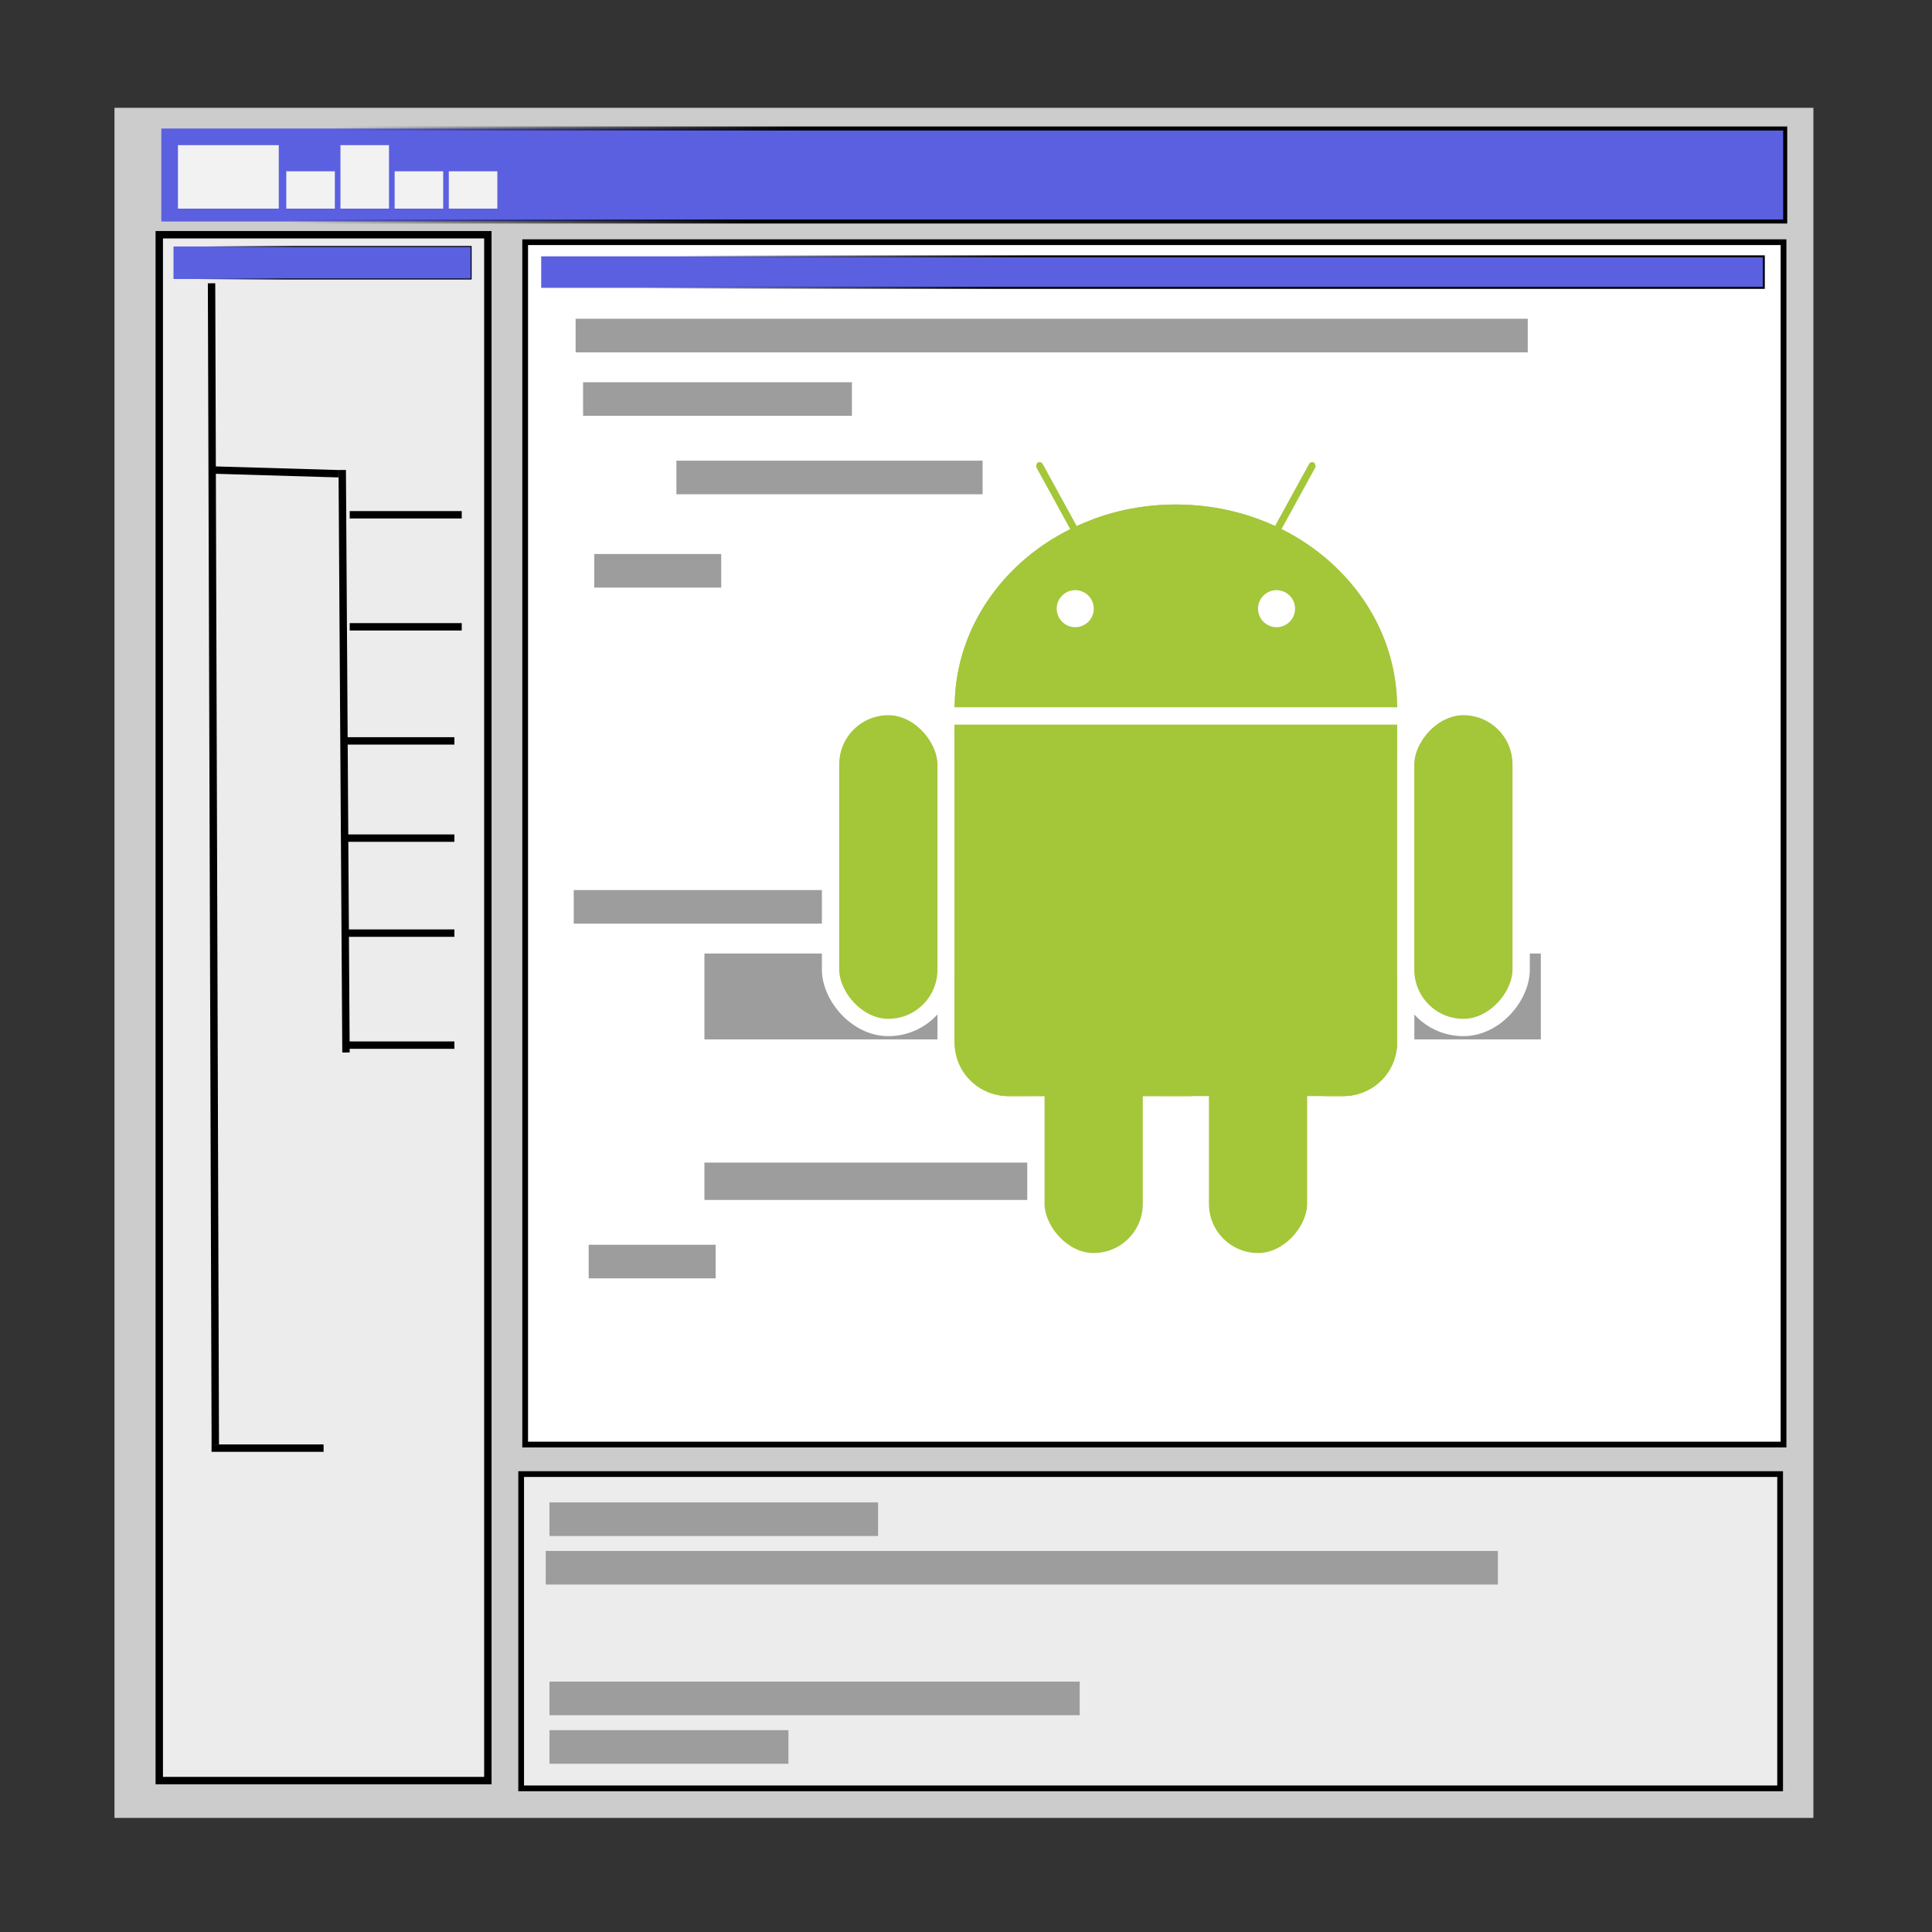 <?xml version="1.0" encoding="UTF-8" standalone="no"?>
<!-- Created with Inkscape (http://www.inkscape.org/) -->

<svg
   xmlns:dc="http://purl.org/dc/elements/1.1/"
   xmlns:cc="http://creativecommons.org/ns#"
   xmlns:rdf="http://www.w3.org/1999/02/22-rdf-syntax-ns#"
   xmlns:svg="http://www.w3.org/2000/svg"
   xmlns="http://www.w3.org/2000/svg"
   xmlns:xlink="http://www.w3.org/1999/xlink"
   xmlns:sodipodi="http://sodipodi.sourceforge.net/DTD/sodipodi-0.dtd"
   xmlns:inkscape="http://www.inkscape.org/namespaces/inkscape"
   width="64px"
   height="64px"
   id="svg3267"
   version="1.1"
   inkscape:version="0.48.2 r9819"
   sodipodi:docname="droidde-logo.svg"
   inkscape:export-filename="/home/eyecreate/Desktop/icon.png"
   inkscape:export-xdpi="76.257706"
   inkscape:export-ydpi="76.257706">
  <rect width="100%" height="100%" fill="#333333" stroke="none"/>
  <defs
     id="defs3269">
    <linearGradient
       y2="431.623"
       x2="148.745"
       y1="477.585"
       x1="210.622"
       gradientTransform="matrix(0.121,0,0,0.084,7.848,-30.999)"
       gradientUnits="userSpaceOnUse"
       id="linearGradient3988"
       xlink:href="#linearGradient3678-2-2"
       inkscape:collect="always" />
    <linearGradient
       inkscape:collect="always"
       id="linearGradient3678-2-2">
      <stop
         style="stop-color:#000000;stop-opacity:1;"
         offset="0"
         id="stop3680-1-4" />
      <stop
         style="stop-color:#000000;stop-opacity:0;"
         offset="1"
         id="stop3682-4-5" />
    </linearGradient>
    <linearGradient
       gradientTransform="matrix(0.03,0,0,0.086,3.293,-32.598)"
       y2="431.623"
       x2="148.745"
       y1="477.585"
       x1="210.622"
       gradientUnits="userSpaceOnUse"
       id="linearGradient3950"
       xlink:href="#linearGradient3678-2"
       inkscape:collect="always" />
    <linearGradient
       inkscape:collect="always"
       id="linearGradient3678-2">
      <stop
         style="stop-color:#000000;stop-opacity:1;"
         offset="0"
         id="stop3680-1" />
      <stop
         style="stop-color:#000000;stop-opacity:0;"
         offset="1"
         id="stop3682-4" />
    </linearGradient>
    <linearGradient
       inkscape:collect="always"
       xlink:href="#linearGradient3678"
       id="linearGradient3684"
       x1="210.622"
       y1="477.585"
       x2="148.745"
       y2="431.623"
       gradientUnits="userSpaceOnUse"
       gradientTransform="matrix(0.161,0,0,0.247,-8.044,-112.325)" />
    <linearGradient
       inkscape:collect="always"
       id="linearGradient3678">
      <stop
         style="stop-color:#000000;stop-opacity:1;"
         offset="0"
         id="stop3680" />
      <stop
         style="stop-color:#000000;stop-opacity:0;"
         offset="1"
         id="stop3682" />
    </linearGradient>
  </defs>
  <sodipodi:namedview
     id="base"
     pagecolor="#ffffff"
     bordercolor="#666666"
     borderopacity="1.0"
     inkscape:pageopacity="0.0"
     inkscape:pageshadow="2"
     inkscape:zoom="3.8890873"
     inkscape:cx="102.70618"
     inkscape:cy="17.066142"
     inkscape:current-layer="layer1"
     showgrid="true"
     inkscape:document-units="px"
     inkscape:grid-bbox="true"
     inkscape:window-width="1680"
     inkscape:window-height="1026"
     inkscape:window-x="0"
     inkscape:window-y="24"
     inkscape:window-maximized="1" />
  <g
     id="layer1"
     inkscape:label="Layer 1"
     inkscape:groupmode="layer">
    <rect
       style="color:#000000;fill:#cccccc;fill-opacity:1;fill-rule:nonzero;stroke:none;stroke-width:4.371;marker:none;visibility:visible;display:inline;overflow:visible;enable-background:accumulate"
       id="rect2816"
       width="56.279"
       height="56.65"
       x="3.792"
       y="3.571"
       rx="1.215"
       ry="0" />
    <rect
       style="color:#000000;fill:#ececec;fill-opacity:1;fill-rule:nonzero;stroke:#000000;stroke-width:0.245;stroke-miterlimit:4;stroke-opacity:1;stroke-dasharray:none;marker:none;visibility:visible;display:inline;overflow:visible;enable-background:accumulate"
       id="rect2816-1"
       width="10.885"
       height="51.208"
       x="5.276"
       y="7.776"
       rx="0.235"
       ry="0" />
    <rect
       style="color:#000000;fill:#ffffff;fill-opacity:1;fill-rule:nonzero;stroke:#000000;stroke-width:0.19;stroke-miterlimit:4;stroke-opacity:1;stroke-dasharray:none;marker:none;visibility:visible;display:inline;overflow:visible;enable-background:accumulate"
       id="rect2816-1-7"
       width="41.685"
       height="39.83"
       x="17.397"
       y="8.023"
       rx="0.9"
       ry="0" />
    <rect
       style="color:#000000;fill:#ececec;fill-opacity:1;fill-rule:nonzero;stroke:#000000;stroke-width:0.19;stroke-miterlimit:4;stroke-opacity:1;stroke-dasharray:none;marker:none;visibility:visible;display:inline;overflow:visible;enable-background:accumulate"
       id="rect2816-1-7-4"
       width="41.705"
       height="10.411"
       x="17.264"
       y="48.831"
       rx="0.9"
       ry="0" />
    <rect
       style="color:#000000;fill:#5b60e0;fill-opacity:1;fill-rule:nonzero;stroke:url(#linearGradient3684);stroke-width:0.134;stroke-miterlimit:4;stroke-opacity:1;stroke-dasharray:none;marker:none;visibility:visible;display:inline;overflow:visible;enable-background:accumulate"
       id="rect2816-1-0"
       width="53.793"
       height="3.08"
       x="5.344"
       y="4.257"
       rx="1.161"
       ry="0" />
    <rect
       style="color:#000000;fill:#9d9d9d;fill-opacity:1;fill-rule:nonzero;stroke:none;stroke-width:1;marker:none;visibility:visible;display:inline;overflow:visible;enable-background:accumulate"
       id="rect3694-6"
       width="31.541"
       height="1.113"
       x="19.068"
       y="10.559"
       rx="0" />
    <rect
       style="color:#000000;fill:#9d9d9d;fill-opacity:1;fill-rule:nonzero;stroke:none;stroke-width:1;marker:none;visibility:visible;display:inline;overflow:visible;enable-background:accumulate"
       id="rect3694-6-8"
       width="10.143"
       height="1.113"
       x="22.407"
       y="15.26"
       rx="0" />
    <rect
       style="color:#000000;fill:#9d9d9d;fill-opacity:1;fill-rule:nonzero;stroke:none;stroke-width:1;marker:none;visibility:visible;display:inline;overflow:visible;enable-background:accumulate"
       id="rect3694-6-2"
       width="4.205"
       height="1.113"
       x="19.686"
       y="18.352"
       rx="0" />
    <rect
       style="color:#000000;fill:#9d9d9d;fill-opacity:1;fill-rule:nonzero;stroke:none;stroke-width:1;marker:none;visibility:visible;display:inline;overflow:visible;enable-background:accumulate"
       id="rect3694-6-7"
       width="10.885"
       height="1.113"
       x="18.202"
       y="49.769"
       rx="0" />
    <rect
       style="color:#000000;fill:#9d9d9d;fill-opacity:1;fill-rule:nonzero;stroke:none;stroke-width:1;marker:none;visibility:visible;display:inline;overflow:visible;enable-background:accumulate"
       id="rect3694-6-26"
       width="31.541"
       height="1.113"
       x="18.078"
       y="51.377"
       rx="0" />
    <rect
       style="color:#000000;fill:#9d9d9d;fill-opacity:1;fill-rule:nonzero;stroke:none;stroke-width:1;marker:none;visibility:visible;display:inline;overflow:visible;enable-background:accumulate"
       id="rect3694-6-4"
       width="17.564"
       height="1.113"
       x="18.202"
       y="55.706"
       rx="0" />
    <rect
       style="color:#000000;fill:#9d9d9d;fill-opacity:1;fill-rule:nonzero;stroke:none;stroke-width:1;marker:none;visibility:visible;display:inline;overflow:visible;enable-background:accumulate"
       id="rect3694-6-46"
       width="7.916"
       height="1.113"
       x="18.202"
       y="57.314"
       rx="0" />
    <path
       style="fill:none;stroke:#000000;stroke-width:0.245px;stroke-linecap:butt;stroke-linejoin:miter;stroke-opacity:1"
       d="m 7.008,15.569 4.205,0.124"
       id="path3787"
       inkscape:connector-type="polyline"
       sodipodi:nodetypes="cc"
       inkscape:connector-curvature="0" />
    <path
       style="fill:none;stroke:#000000;stroke-width:0.245px;stroke-linecap:butt;stroke-linejoin:miter;stroke-opacity:1;display:inline"
       d="m 11.337,15.569 0.124,19.296"
       id="path3789"
       inkscape:connector-type="polyline"
       sodipodi:nodetypes="cc"
       inkscape:connector-curvature="0" />
    <path
       style="fill:none;stroke:#000000;stroke-width:0.245px;stroke-linecap:butt;stroke-linejoin:miter;stroke-opacity:1"
       d="m 7.008,9.384 0.124,38.468"
       id="path3791"
       inkscape:connector-type="polyline"
       sodipodi:nodetypes="cc"
       inkscape:connector-curvature="0" />
    <path
       style="fill:none;stroke:#000000;stroke-width:0.245px;stroke-linecap:butt;stroke-linejoin:miter;stroke-opacity:1"
       d="m 11.585,17.053 3.711,-3e-6"
       id="path3793"
       inkscape:connector-type="polyline"
       sodipodi:nodetypes="cc"
       inkscape:connector-curvature="0" />
    <path
       style="fill:none;stroke:#000000;stroke-width:0.245px;stroke-linecap:butt;stroke-linejoin:miter;stroke-opacity:1"
       d="m 11.585,20.764 3.711,-2e-6"
       id="path3793-3"
       inkscape:connector-type="polyline"
       sodipodi:nodetypes="cc"
       inkscape:connector-curvature="0" />
    <path
       style="fill:none;stroke:#000000;stroke-width:0.245px;stroke-linecap:butt;stroke-linejoin:miter;stroke-opacity:1"
       d="m 7.008,47.971 3.711,0"
       id="path3793-3-6"
       inkscape:connector-type="polyline"
       sodipodi:nodetypes="cc"
       inkscape:connector-curvature="0" />
    <path
       style="fill:none;stroke:#000000;stroke-width:0.245px;stroke-linecap:butt;stroke-linejoin:miter;stroke-opacity:1"
       d="m 11.342,24.543 3.711,-2e-6"
       id="path3793-4"
       inkscape:connector-type="polyline"
       sodipodi:nodetypes="cc"
       inkscape:connector-curvature="0" />
    <path
       style="fill:none;stroke:#000000;stroke-width:0.245px;stroke-linecap:butt;stroke-linejoin:miter;stroke-opacity:1"
       d="m 11.342,27.764 3.711,-3e-6"
       id="path3793-3-5"
       inkscape:connector-type="polyline"
       sodipodi:nodetypes="cc"
       inkscape:connector-curvature="0" />
    <path
       style="fill:none;stroke:#000000;stroke-width:0.245px;stroke-linecap:butt;stroke-linejoin:miter;stroke-opacity:1"
       d="m 11.342,30.911 3.711,-3e-6"
       id="path3793-4-8"
       inkscape:connector-type="polyline"
       sodipodi:nodetypes="cc"
       inkscape:connector-curvature="0" />
    <path
       style="fill:none;stroke:#000000;stroke-width:0.245px;stroke-linecap:butt;stroke-linejoin:miter;stroke-opacity:1"
       d="m 11.342,34.621 3.711,-3e-6"
       id="path3793-3-5-8"
       inkscape:connector-type="polyline"
       sodipodi:nodetypes="cc"
       inkscape:connector-curvature="0" />
    <rect
       style="color:#000000;fill:#5b60e0;fill-opacity:1;fill-rule:nonzero;stroke:url(#linearGradient3950);stroke-width:0.034;stroke-miterlimit:4;stroke-opacity:1;stroke-dasharray:none;marker:none;visibility:visible;display:inline;overflow:visible;enable-background:accumulate"
       id="rect2816-1-0-9"
       width="9.859"
       height="1.077"
       x="5.747"
       y="8.165"
       rx="0.213"
       ry="0" />
    <rect
       style="color:#000000;fill:#5b60e0;fill-opacity:1;fill-rule:nonzero;stroke:url(#linearGradient3988);stroke-width:0.067;stroke-miterlimit:4;stroke-opacity:1;stroke-dasharray:none;marker:none;visibility:visible;display:inline;overflow:visible;enable-background:accumulate"
       id="rect2816-1-0-9-2"
       width="40.5"
       height="1.043"
       x="17.928"
       y="8.492"
       rx="0.874"
       ry="0" />
    <rect
       style="color:#000000;fill:#9d9d9d;fill-opacity:1;fill-rule:nonzero;stroke:none;stroke-width:1;marker:none;visibility:visible;display:inline;overflow:visible;enable-background:accumulate"
       id="rect3694-6-2-9"
       width="8.906"
       height="1.113"
       x="19.315"
       y="12.662"
       rx="0" />
    <rect
       style="color:#000000;fill:#9d9d9d;fill-opacity:1;fill-rule:nonzero;stroke:none;stroke-width:1;marker:none;visibility:visible;display:inline;overflow:visible;enable-background:accumulate"
       id="rect3694-6-2-98"
       width="4.205"
       height="1.113"
       x="19.501"
       y="41.234"
       rx="0" />
    <rect
       style="color:#000000;fill:#9d9d9d;fill-opacity:1;fill-rule:nonzero;stroke:none;stroke-width:1;marker:none;visibility:visible;display:inline;overflow:visible;enable-background:accumulate"
       id="rect3694-6-2-9-3"
       width="8.906"
       height="1.113"
       x="19.006"
       y="29.484"
       rx="0" />
    <rect
       style="color:#000000;fill:#9d9d9d;fill-opacity:1;fill-rule:nonzero;stroke:none;stroke-width:1;marker:none;visibility:visible;display:inline;overflow:visible;enable-background:accumulate"
       id="rect3694-6-8-8"
       width="27.707"
       height="2.845"
       x="23.335"
       y="-34.431"
       rx="0"
       transform="scale(1,-1)" />
    <rect
       style="color:#000000;fill:#9d9d9d;fill-opacity:1;fill-rule:nonzero;stroke:none;stroke-width:1;marker:none;visibility:visible;display:inline;overflow:visible;enable-background:accumulate"
       id="rect3694-6-8-8-6"
       width="14.719"
       height="1.237"
       x="23.335"
       y="-39.75"
       rx="0"
       transform="scale(1,-1)" />
    <rect
       style="color:#000000;fill:#f2f2f2;fill-opacity:1;fill-rule:nonzero;stroke:none;stroke-width:1;marker:none;visibility:visible;display:inline;overflow:visible;enable-background:accumulate"
       id="rect4119"
       width="3.34"
       height="2.103"
       x="5.895"
       y="4.808" />
    <rect
       style="color:#000000;fill:#f2f2f2;fill-opacity:1;fill-rule:nonzero;stroke:none;stroke-width:1;marker:none;visibility:visible;display:inline;overflow:visible;enable-background:accumulate"
       id="rect4119-9"
       width="1.608"
       height="2.103"
       x="11.278"
       y="4.808" />
    <rect
       style="color:#000000;fill:#f2f2f2;fill-opacity:1;fill-rule:nonzero;stroke:none;stroke-width:1;marker:none;visibility:visible;display:inline;overflow:visible;enable-background:accumulate"
       id="rect4119-9-8"
       width="1.608"
       height="1.237"
       x="9.484"
       y="5.674" />
    <rect
       style="color:#000000;fill:#f2f2f2;fill-opacity:1;fill-rule:nonzero;stroke:none;stroke-width:1;marker:none;visibility:visible;display:inline;overflow:visible;enable-background:accumulate"
       id="rect4119-9-8-6"
       width="1.608"
       height="1.237"
       x="13.073"
       y="5.674" />
    <rect
       style="color:#000000;fill:#f2f2f2;fill-opacity:1;fill-rule:nonzero;stroke:none;stroke-width:1;marker:none;visibility:visible;display:inline;overflow:visible;enable-background:accumulate"
       id="rect4119-9-8-2"
       width="1.608"
       height="1.237"
       x="14.867"
       y="5.674" />
    <g
       id="g3446"
       style="fill:#ffffff"
       transform="matrix(0.08,0,0,0.08,27.228,14.637)">
      <ellipse
         id="ellipse3448"
         ry="91.11"
         rx="98.74"
         cx="146.6"
         cy="109.9"
         sodipodi:cx="146.60001"
         sodipodi:cy="109.9"
         sodipodi:rx="98.739998"
         sodipodi:ry="91.110001"
         d="m 245.34,109.9 c 0,50.319 -44.207,91.11 -98.74,91.11 -54.533,0 -98.74,-40.791 -98.74,-91.11 0,-50.319 44.207,-91.11 98.74,-91.11 54.533,0 98.74,40.791 98.74,91.11 z" />
      <g
         id="g3450"
         style="fill:#a4c639;stroke:#ffffff;stroke-width:7.168">
        <rect
           id="rect3452"
           x="51.42"
           y="85.53"
           width="190.3"
           height="188.9"
           rx="25.96" />
        <g
           id="b">
          <rect
             id="rect3455"
             x="177.62"
             y="-94"
             width="10.144"
             height="43"
             transform="matrix(0.877,0.481,-0.481,0.877,0,0)"
             rx="5.072" />
          <ellipse
             id="ellipse3457"
             ry="83.95"
             cy="109.9"
             rx="91.57"
             cx="146.6"
             sodipodi:cx="146.60001"
             sodipodi:cy="109.9"
             sodipodi:rx="91.57"
             sodipodi:ry="83.949997"
             style="stroke-opacity:0"
             d="m 238.17,109.9 c 0,46.364 -40.997,83.95 -91.57,83.95 -50.573,0 -91.57,-37.586 -91.57,-83.95 0,-46.364 40.997,-83.95 91.57,-83.95 50.573,0 91.57,37.586 91.57,83.95 z" />
          <rect
             x="3.569"
             y="109.6"
             width="47.84"
             height="132.9"
             rx="23.92"
             id="c" />
          <use
             id="use3460"
             x="85.026"
             y="96.97"
             xlink:href="#c"
             width="1"
             height="1" />
          <rect
             id="rect3462"
             x="54.99"
             y="89.1"
             width="183.2"
             height="181.8"
             rx="22.12"
             style="stroke-opacity:0" />
          <line
             id="line3464"
             y2="113.5"
             y1="113.5"
             x2="245"
             x1="48" />
        </g>
        <use
           id="use3466"
           transform="matrix(-1,0,0,1,293.1,0)"
           xlink:href="#b"
           x="0"
           y="0"
           width="1"
           height="1" />
      </g>
      <circle
         id="circle3468"
         r="7.67"
         cx="188.24"
         cy="69.077"
         sodipodi:cx="188.24001"
         sodipodi:cy="69.077003"
         sodipodi:rx="7.6700001"
         sodipodi:ry="7.6700001"
         d="m 195.91,69.077 c 0,4.236 -3.434,7.67 -7.67,7.67 -4.236,0 -7.67,-3.434 -7.67,-7.67 0,-4.236 3.434,-7.67 7.67,-7.67 4.236,0 7.67,3.434 7.67,7.67 z" />
      <circle
         id="circle3470"
         r="7.67"
         cx="104.88"
         cy="69.077"
         sodipodi:cx="104.88"
         sodipodi:cy="69.077003"
         sodipodi:rx="7.6700001"
         sodipodi:ry="7.6700001"
         d="m 112.55,69.077 c 0,4.236 -3.434,7.67 -7.67,7.67 -4.236,0 -7.67,-3.434 -7.67,-7.67 0,-4.236 3.434,-7.67 7.67,-7.67 4.236,0 7.67,3.434 7.67,7.67 z" />
    </g>
  </g>
</svg>
